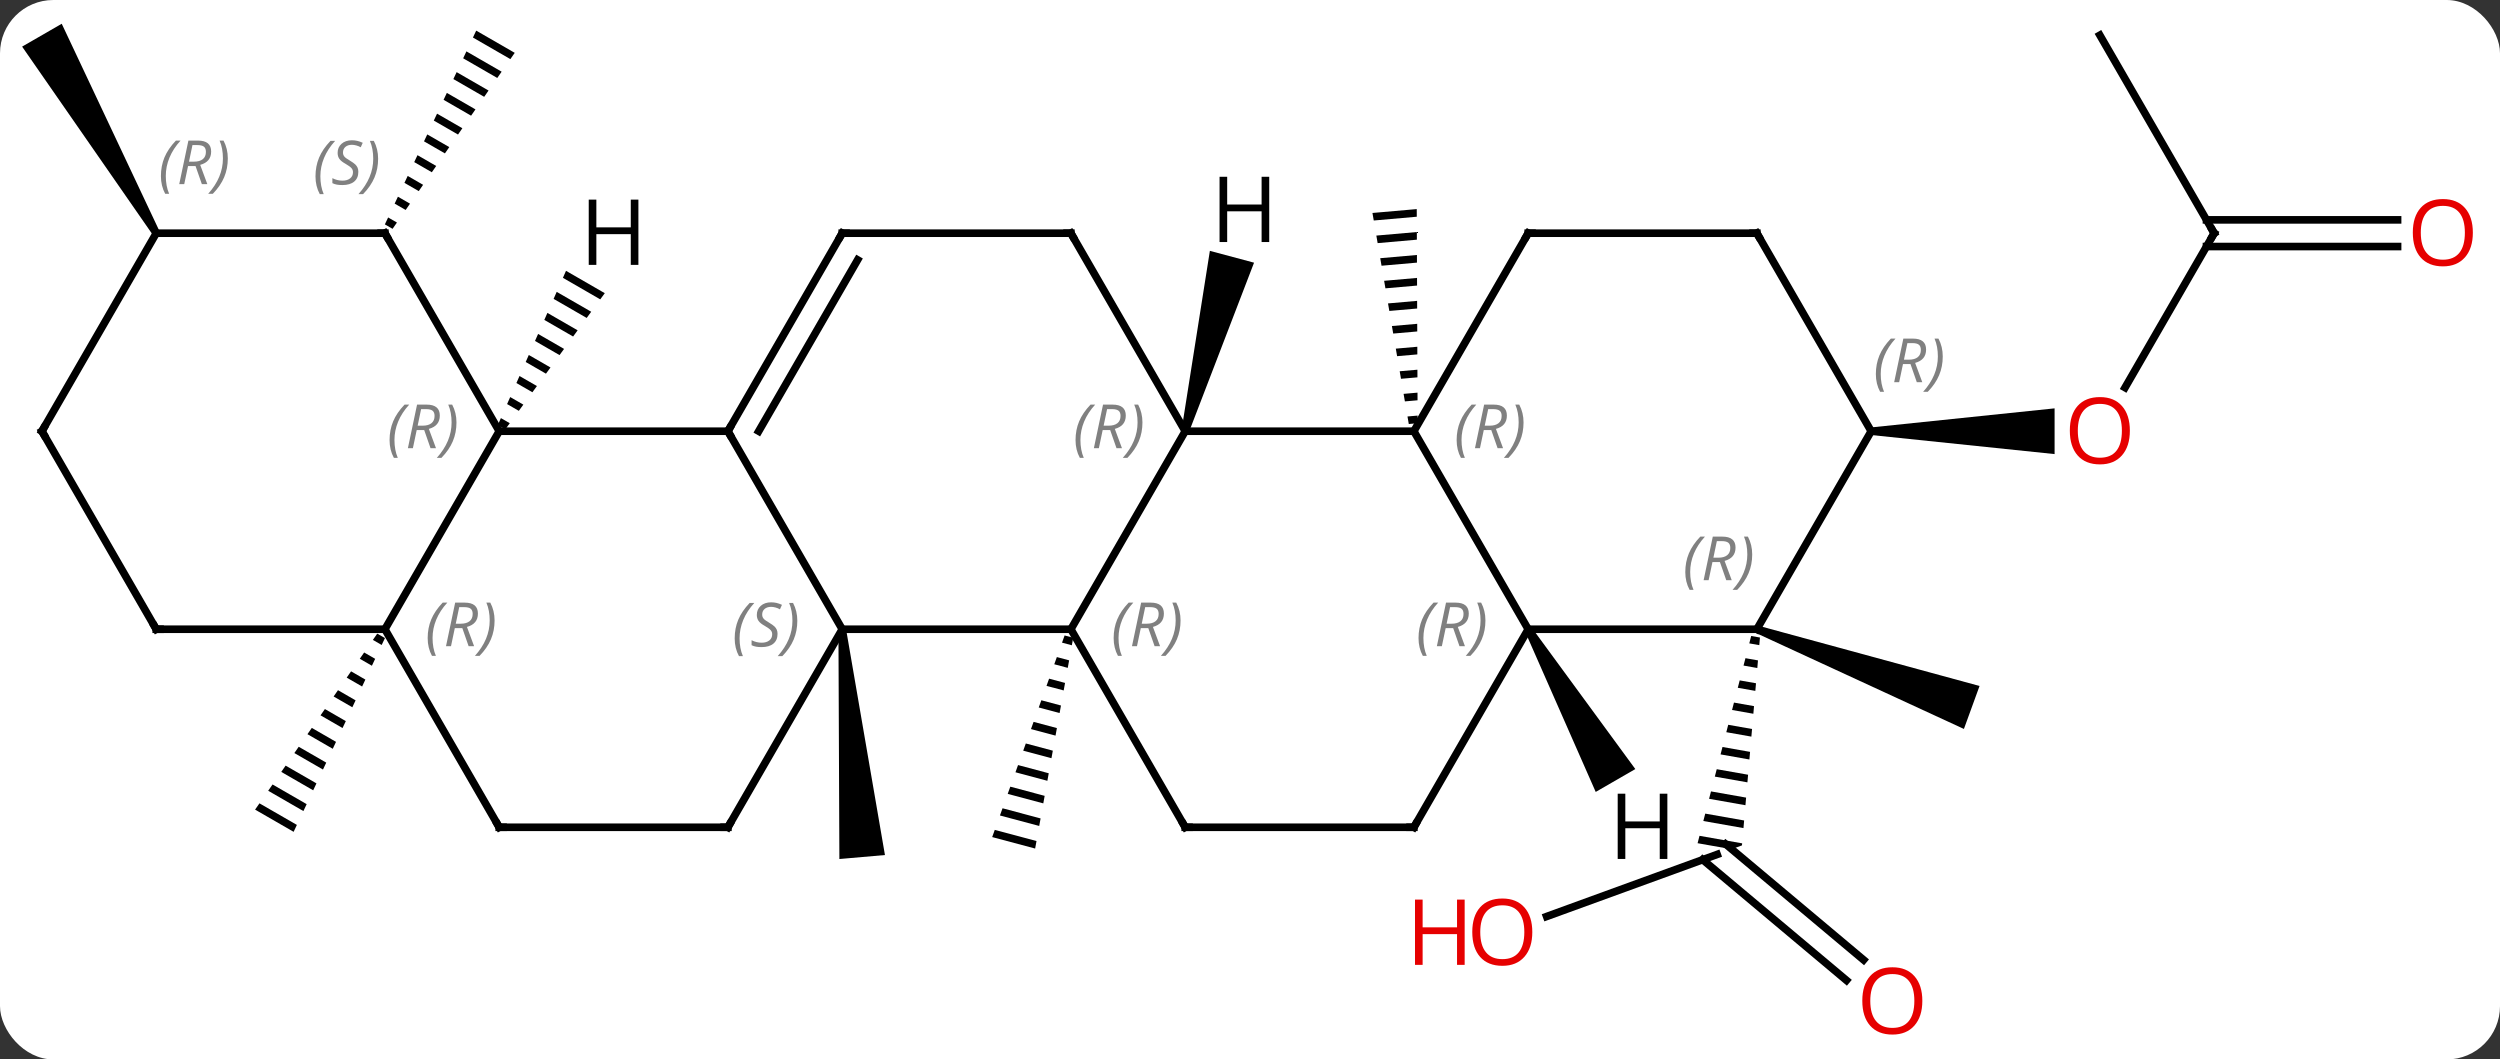 <svg width="328" viewBox="0 0 328 139" style="fill-opacity:1; color-rendering:auto; color-interpolation:auto; text-rendering:auto; stroke:black; stroke-linecap:square; stroke-miterlimit:10; shape-rendering:auto; stroke-opacity:1; fill:black; stroke-dasharray:none; font-weight:normal; stroke-width:1; font-family:'Open Sans'; font-style:normal; stroke-linejoin:miter; font-size:12; stroke-dashoffset:0; image-rendering:auto;" height="139" class="cas-substance-image" xmlns:xlink="http://www.w3.org/1999/xlink" xmlns="http://www.w3.org/2000/svg"><rect x="0" y="0" width="328" height="139" fill="#333333" stroke="none"/><svg class="cas-substance-single-component"><rect y="0" x="0" width="328" stroke="none" ry="7" rx="7" height="139" fill="white" class="cas-substance-group"/><svg y="0" x="0" width="328" viewBox="0 0 328 139" style="fill:black;" height="139" class="cas-substance-single-component-image"><svg><g><g transform="translate(163,68)" style="text-rendering:geometricPrecision; color-rendering:optimizeQuality; color-interpolation:linearRGB; stroke-linecap:butt; image-rendering:optimizeQuality;"><path style="stroke:none;" d="M-23.323 15.373 L-23.662 16.317 L-23.662 16.317 L-22.374 16.661 L-22.374 16.661 L-22.195 15.674 L-22.195 15.674 L-23.323 15.373 ZM-24.341 18.207 L-24.68 19.151 L-22.909 19.624 L-22.909 19.624 L-22.73 18.637 L-22.73 18.637 L-24.341 18.207 ZM-25.359 21.041 L-25.699 21.986 L-25.699 21.986 L-23.444 22.587 L-23.265 21.6 L-25.359 21.041 ZM-26.377 23.875 L-26.717 24.82 L-26.717 24.82 L-23.979 25.55 L-23.979 25.55 L-23.8 24.563 L-26.377 23.875 ZM-27.395 26.709 L-27.735 27.654 L-27.735 27.654 L-24.514 28.513 L-24.514 28.513 L-24.335 27.526 L-24.335 27.526 L-27.395 26.709 ZM-28.414 29.543 L-28.753 30.488 L-25.049 31.476 L-25.049 31.476 L-24.87 30.489 L-24.87 30.489 L-28.414 29.543 ZM-29.432 32.377 L-29.771 33.322 L-29.771 33.322 L-25.584 34.44 L-25.405 33.452 L-25.405 33.452 L-29.432 32.377 ZM-30.45 35.211 L-30.789 36.156 L-30.789 36.156 L-26.119 37.403 L-26.119 37.403 L-25.94 36.415 L-30.45 35.211 ZM-31.468 38.045 L-31.808 38.99 L-31.808 38.99 L-26.654 40.365 L-26.654 40.365 L-26.475 39.378 L-26.475 39.378 L-31.468 38.045 ZM-32.486 40.88 L-32.826 41.824 L-32.826 41.824 L-27.189 43.329 L-27.189 43.329 L-27.01 42.341 L-27.01 42.341 L-32.486 40.88 Z"/><path style="stroke:none;" d="M-52.998 14.6 L-52.002 14.512 L-46.895 44.18 L-52.873 44.704 Z"/><path style="stroke:none;" d="M22.877 -40.568 L17.066 -40.059 L17.066 -40.059 L17.236 -39.07 L17.236 -39.07 L22.881 -39.565 L22.881 -39.565 L22.877 -40.568 ZM22.889 -37.558 L17.576 -37.092 L17.576 -37.092 L17.747 -36.103 L17.747 -36.103 L22.893 -36.554 L22.893 -36.554 L22.889 -37.558 ZM22.902 -34.547 L18.087 -34.125 L18.087 -34.125 L18.257 -33.136 L22.906 -33.544 L22.906 -33.544 L22.902 -34.547 ZM22.914 -31.537 L18.598 -31.159 L18.598 -31.159 L18.768 -30.17 L18.768 -30.17 L22.919 -30.534 L22.919 -30.534 L22.914 -31.537 ZM22.927 -28.527 L19.108 -28.192 L19.108 -28.192 L19.279 -27.203 L19.279 -27.203 L22.931 -27.523 L22.931 -27.523 L22.927 -28.527 ZM22.939 -25.516 L19.619 -25.225 L19.619 -25.225 L19.789 -24.236 L19.789 -24.236 L22.944 -24.513 L22.944 -24.513 L22.939 -25.516 ZM22.952 -22.506 L20.13 -22.258 L20.13 -22.258 L20.3 -21.27 L20.3 -21.27 L22.956 -21.502 L22.956 -21.502 L22.952 -22.506 ZM22.965 -19.495 L20.64 -19.292 L20.64 -19.292 L20.81 -18.303 L20.81 -18.303 L22.969 -18.492 L22.969 -18.492 L22.965 -19.495 ZM22.977 -16.485 L21.151 -16.325 L21.151 -16.325 L21.321 -15.336 L21.321 -15.336 L22.981 -15.482 L22.981 -15.482 L22.977 -16.485 ZM22.99 -13.475 L21.662 -13.358 L21.662 -13.358 L21.832 -12.369 L21.832 -12.369 L22.994 -12.471 L22.994 -12.471 L22.99 -13.475 Z"/><line y2="52.245" y1="44.1" x2="39.918" x1="62.292" style="fill:none;"/><line y2="60.618" y1="44.791" x2="79.253" x1="60.393" style="fill:none;"/><line y2="57.937" y1="42.76" x2="81.503" x1="63.417" style="fill:none;"/><path style="stroke:none;" d="M66.757 15.44 L66.505 16.411 L66.505 16.411 L67.819 16.643 L67.819 16.643 L67.906 15.643 L66.757 15.44 ZM66.003 18.353 L65.752 19.324 L65.752 19.324 L67.56 19.643 L67.56 19.643 L67.646 18.643 L66.003 18.353 ZM65.249 21.266 L64.998 22.237 L64.998 22.237 L67.3 22.644 L67.387 21.644 L65.249 21.266 ZM64.496 24.179 L64.245 25.15 L64.245 25.15 L67.041 25.644 L67.041 25.644 L67.127 24.644 L67.127 24.644 L64.496 24.179 ZM63.742 27.092 L63.491 28.063 L66.781 28.645 L66.781 28.645 L66.868 27.645 L63.742 27.092 ZM62.989 30.006 L62.738 30.977 L66.522 31.645 L66.522 31.645 L66.608 30.645 L62.989 30.006 ZM62.236 32.919 L61.984 33.89 L61.984 33.89 L66.262 34.645 L66.262 34.645 L66.349 33.645 L66.349 33.645 L62.236 32.919 ZM61.482 35.832 L61.231 36.803 L66.003 37.646 L66.003 37.646 L66.089 36.646 L66.089 36.646 L61.482 35.832 ZM60.728 38.745 L60.477 39.716 L60.477 39.716 L65.743 40.646 L65.83 39.646 L65.83 39.646 L60.728 38.745 ZM59.975 41.658 L59.724 42.629 L59.724 42.629 L64.173 43.415 L65.547 42.915 L65.57 42.647 L65.57 42.647 L59.975 41.658 Z"/><path style="stroke:none;" d="M67.329 15.026 L67.671 14.086 L96.717 22 L94.665 27.638 Z"/><path style="stroke:none;" d="M-113.506 15.132 L-114.078 15.956 L-112.923 16.622 L-112.495 15.715 L-113.506 15.132 ZM-115.223 17.606 L-115.795 18.43 L-114.207 19.346 L-113.779 18.438 L-113.779 18.438 L-115.223 17.606 ZM-116.94 20.079 L-117.512 20.904 L-115.49 22.07 L-115.063 21.162 L-116.94 20.079 ZM-118.657 22.553 L-119.229 23.378 L-116.774 24.794 L-116.774 24.794 L-116.346 23.886 L-116.346 23.886 L-118.657 22.553 ZM-120.374 25.027 L-120.946 25.852 L-118.058 27.517 L-117.63 26.61 L-120.374 25.027 ZM-122.091 27.501 L-122.663 28.326 L-122.663 28.326 L-119.342 30.241 L-118.914 29.333 L-122.091 27.501 ZM-123.808 29.975 L-124.38 30.8 L-120.625 32.965 L-120.625 32.965 L-120.197 32.057 L-123.808 29.975 ZM-125.525 32.449 L-126.097 33.274 L-121.909 35.689 L-121.481 34.781 L-121.481 34.781 L-125.525 32.449 ZM-127.242 34.923 L-127.814 35.748 L-123.193 38.413 L-122.765 37.505 L-122.765 37.505 L-127.242 34.923 ZM-128.958 37.397 L-129.531 38.222 L-129.531 38.222 L-124.477 41.136 L-124.049 40.228 L-128.958 37.397 Z"/><path style="stroke:none;" d="M-100.523 -63.983 L-100.951 -63.075 L-96.04 -60.244 L-96.04 -60.244 L-95.468 -61.068 L-95.468 -61.068 L-100.523 -63.983 ZM-101.806 -61.259 L-102.234 -60.352 L-102.234 -60.352 L-97.758 -57.77 L-97.758 -57.77 L-97.185 -58.594 L-97.185 -58.594 L-101.806 -61.259 ZM-103.09 -58.536 L-103.518 -57.628 L-103.518 -57.628 L-99.475 -55.296 L-99.475 -55.296 L-98.902 -56.121 L-98.902 -56.121 L-103.09 -58.536 ZM-104.374 -55.812 L-104.802 -54.904 L-101.192 -52.822 L-100.619 -53.647 L-100.619 -53.647 L-104.374 -55.812 ZM-105.658 -53.088 L-106.086 -52.18 L-106.086 -52.18 L-102.909 -50.348 L-102.909 -50.348 L-102.337 -51.173 L-105.658 -53.088 ZM-106.942 -50.364 L-107.37 -49.456 L-107.37 -49.456 L-104.626 -47.874 L-104.626 -47.874 L-104.054 -48.699 L-106.942 -50.364 ZM-108.226 -47.641 L-108.654 -46.733 L-106.343 -45.4 L-106.343 -45.4 L-105.771 -46.225 L-108.226 -47.641 ZM-109.51 -44.917 L-109.938 -44.009 L-109.938 -44.009 L-108.06 -42.926 L-108.06 -42.926 L-107.488 -43.751 L-107.488 -43.751 L-109.51 -44.917 ZM-110.793 -42.193 L-111.222 -41.285 L-109.778 -40.453 L-109.778 -40.453 L-109.205 -41.277 L-110.793 -42.193 ZM-112.077 -39.469 L-112.505 -38.561 L-111.495 -37.979 L-111.495 -37.979 L-110.922 -38.803 L-110.922 -38.803 L-112.077 -39.469 Z"/><line y2="-37.404" y1="-17.146" x2="127.5" x1="115.803" style="fill:none;"/><path style="stroke:none;" d="M82.5 -10.924 L82.5 -11.924 L106.562 -14.424 L106.562 -8.424 Z"/><line y2="-63.384" y1="-37.404" x2="112.5" x1="127.5" style="fill:none;"/><line y2="-35.654" y1="-35.654" x2="151.562" x1="126.49" style="fill:none;"/><line y2="-39.154" y1="-39.154" x2="151.562" x1="126.49" style="fill:none;"/><path style="stroke:none;" d="M-142.067 -37.654 L-142.933 -37.154 L-160.098 -61.884 L-154.902 -64.884 Z"/><line y2="-11.424" y1="14.556" x2="-7.5" x1="-22.5" style="fill:none;"/><line y2="14.556" y1="14.556" x2="-52.5" x1="-22.5" style="fill:none;"/><line y2="40.539" y1="14.556" x2="-7.5" x1="-22.5" style="fill:none;"/><line y2="-11.424" y1="-11.424" x2="22.5" x1="-7.5" style="fill:none;"/><line y2="-37.404" y1="-11.424" x2="-22.5" x1="-7.5" style="fill:none;"/><line y2="-11.424" y1="14.556" x2="-67.5" x1="-52.5" style="fill:none;"/><line y2="40.539" y1="14.556" x2="-67.5" x1="-52.5" style="fill:none;"/><line y2="40.539" y1="40.539" x2="22.5" x1="-7.5" style="fill:none;"/><line y2="14.556" y1="-11.424" x2="37.5" x1="22.5" style="fill:none;"/><line y2="-37.404" y1="-11.424" x2="37.5" x1="22.5" style="fill:none;"/><line y2="-37.404" y1="-37.404" x2="-52.5" x1="-22.5" style="fill:none;"/><line y2="-37.404" y1="-11.424" x2="-52.5" x1="-67.5" style="fill:none;"/><line y2="-33.904" y1="-11.424" x2="-50.479" x1="-63.459" style="fill:none;"/><line y2="-11.424" y1="-11.424" x2="-97.5" x1="-67.5" style="fill:none;"/><line y2="40.539" y1="40.539" x2="-97.5" x1="-67.5" style="fill:none;"/><line y2="14.556" y1="40.539" x2="37.5" x1="22.5" style="fill:none;"/><line y2="14.556" y1="14.556" x2="67.5" x1="37.5" style="fill:none;"/><line y2="-37.404" y1="-37.404" x2="67.5" x1="37.5" style="fill:none;"/><line y2="14.556" y1="-11.424" x2="-112.5" x1="-97.5" style="fill:none;"/><line y2="-37.404" y1="-11.424" x2="-112.5" x1="-97.5" style="fill:none;"/><line y2="14.556" y1="40.539" x2="-112.5" x1="-97.5" style="fill:none;"/><line y2="-11.424" y1="14.556" x2="82.5" x1="67.5" style="fill:none;"/><line y2="-11.424" y1="-37.404" x2="82.5" x1="67.5" style="fill:none;"/><line y2="14.556" y1="14.556" x2="-142.5" x1="-112.5" style="fill:none;"/><line y2="-37.404" y1="-37.404" x2="-142.5" x1="-112.5" style="fill:none;"/><line y2="-11.424" y1="14.556" x2="-157.5" x1="-142.5" style="fill:none;"/><line y2="-11.424" y1="-37.404" x2="-157.5" x1="-142.5" style="fill:none;"/><path style="stroke:none;" d="M-7.017 -11.295 L-7.983 -11.553 L-4.265 -35.089 L1.531 -33.536 Z"/><path style="stroke:none;" d="M37.067 14.806 L37.933 14.306 L51.554 32.901 L46.358 35.901 Z"/><path style="stroke:none;" d="M-88.74 -32.469 L-89.146 -31.549 L-84.246 -28.723 L-83.653 -29.535 L-88.74 -32.469 ZM-89.96 -29.708 L-90.367 -28.788 L-86.027 -26.285 L-85.433 -27.098 L-85.433 -27.098 L-89.96 -29.708 ZM-91.18 -26.948 L-91.587 -26.028 L-91.587 -26.028 L-87.808 -23.848 L-87.214 -24.661 L-91.18 -26.948 ZM-92.401 -24.188 L-92.808 -23.267 L-89.588 -21.411 L-89.588 -21.411 L-88.995 -22.223 L-92.401 -24.188 ZM-93.621 -21.427 L-94.028 -20.507 L-91.369 -18.974 L-90.775 -19.786 L-90.775 -19.786 L-93.621 -21.427 ZM-94.841 -18.667 L-95.248 -17.747 L-95.248 -17.747 L-93.149 -16.536 L-93.149 -16.536 L-92.556 -17.349 L-94.841 -18.667 ZM-96.062 -15.906 L-96.469 -14.986 L-94.93 -14.099 L-94.93 -14.099 L-94.337 -14.911 L-96.062 -15.906 ZM-97.282 -13.146 L-97.689 -12.226 L-96.711 -11.662 L-96.117 -12.474 L-97.282 -13.146 Z"/></g><g transform="translate(163,68)" style="fill:rgb(230,0,0); text-rendering:geometricPrecision; color-rendering:optimizeQuality; image-rendering:optimizeQuality; font-family:'Open Sans'; stroke:rgb(230,0,0); color-interpolation:linearRGB;"><path style="stroke:none;" d="M38.038 54.293 Q38.038 56.355 36.999 57.535 Q35.96 58.715 34.117 58.715 Q32.226 58.715 31.195 57.55 Q30.163 56.386 30.163 54.277 Q30.163 52.183 31.195 51.035 Q32.226 49.886 34.117 49.886 Q35.976 49.886 37.007 51.058 Q38.038 52.23 38.038 54.293 ZM31.21 54.293 Q31.21 56.027 31.953 56.933 Q32.695 57.84 34.117 57.84 Q35.538 57.84 36.265 56.941 Q36.992 56.043 36.992 54.293 Q36.992 52.558 36.265 51.668 Q35.538 50.777 34.117 50.777 Q32.695 50.777 31.953 51.675 Q31.21 52.574 31.21 54.293 Z"/><path style="stroke:none;" d="M29.163 58.59 L28.163 58.59 L28.163 54.558 L23.648 54.558 L23.648 58.59 L22.648 58.59 L22.648 50.027 L23.648 50.027 L23.648 53.668 L28.163 53.668 L28.163 50.027 L29.163 50.027 L29.163 58.59 Z"/><path style="stroke:none;" d="M89.21 63.314 Q89.21 65.376 88.17 66.556 Q87.131 67.736 85.288 67.736 Q83.397 67.736 82.366 66.572 Q81.335 65.407 81.335 63.298 Q81.335 61.204 82.366 60.056 Q83.397 58.907 85.288 58.907 Q87.147 58.907 88.178 60.079 Q89.21 61.251 89.21 63.314 ZM82.381 63.314 Q82.381 65.048 83.124 65.954 Q83.866 66.861 85.288 66.861 Q86.71 66.861 87.436 65.962 Q88.163 65.064 88.163 63.314 Q88.163 61.579 87.436 60.689 Q86.71 59.798 85.288 59.798 Q83.866 59.798 83.124 60.697 Q82.381 61.595 82.381 63.314 Z"/><path style="stroke:none;" d="M116.438 -11.494 Q116.438 -9.432 115.398 -8.252 Q114.359 -7.072 112.516 -7.072 Q110.625 -7.072 109.594 -8.236 Q108.562 -9.401 108.562 -11.51 Q108.562 -13.604 109.594 -14.752 Q110.625 -15.901 112.516 -15.901 Q114.375 -15.901 115.406 -14.729 Q116.438 -13.557 116.438 -11.494 ZM109.609 -11.494 Q109.609 -9.76 110.352 -8.854 Q111.094 -7.947 112.516 -7.947 Q113.938 -7.947 114.664 -8.846 Q115.391 -9.744 115.391 -11.494 Q115.391 -13.229 114.664 -14.119 Q113.938 -15.01 112.516 -15.01 Q111.094 -15.01 110.352 -14.111 Q109.609 -13.213 109.609 -11.494 Z"/></g><g transform="translate(163,68)" style="stroke-linecap:butt; text-rendering:geometricPrecision; color-rendering:optimizeQuality; image-rendering:optimizeQuality; font-family:'Open Sans'; color-interpolation:linearRGB; stroke-miterlimit:5;"><path style="fill:none;" d="M127.25 -36.971 L127.5 -37.404 L127.25 -37.837"/><path style="fill:rgb(230,0,0); stroke:none;" d="M161.438 -37.474 Q161.438 -35.412 160.398 -34.232 Q159.359 -33.052 157.516 -33.052 Q155.625 -33.052 154.594 -34.217 Q153.562 -35.381 153.562 -37.49 Q153.562 -39.584 154.594 -40.732 Q155.625 -41.881 157.516 -41.881 Q159.375 -41.881 160.406 -40.709 Q161.438 -39.537 161.438 -37.474 ZM154.609 -37.474 Q154.609 -35.74 155.352 -34.834 Q156.094 -33.927 157.516 -33.927 Q158.938 -33.927 159.664 -34.826 Q160.391 -35.724 160.391 -37.474 Q160.391 -39.209 159.664 -40.099 Q158.938 -40.99 157.516 -40.99 Q156.094 -40.99 155.352 -40.092 Q154.609 -39.193 154.609 -37.474 Z"/></g><g transform="translate(163,68)" style="stroke-linecap:butt; font-size:8.4px; fill:gray; text-rendering:geometricPrecision; image-rendering:optimizeQuality; color-rendering:optimizeQuality; font-family:'Open Sans'; font-style:italic; stroke:gray; color-interpolation:linearRGB; stroke-miterlimit:5;"><path style="stroke:none;" d="M-16.889 15.72 Q-16.889 14.392 -16.42 13.267 Q-15.951 12.142 -14.92 11.064 L-14.31 11.064 Q-15.279 12.127 -15.764 13.298 Q-16.248 14.47 -16.248 15.705 Q-16.248 17.033 -15.81 18.048 L-16.326 18.048 Q-16.889 17.017 -16.889 15.72 ZM-13.329 14.408 L-13.829 16.783 L-14.485 16.783 L-13.282 11.064 L-12.032 11.064 Q-10.297 11.064 -10.297 12.502 Q-10.297 13.861 -11.735 14.252 L-10.797 16.783 L-11.516 16.783 L-12.344 14.408 L-13.329 14.408 ZM-12.751 11.658 Q-13.141 13.58 -13.204 13.83 L-12.547 13.83 Q-11.797 13.83 -11.391 13.502 Q-10.985 13.173 -10.985 12.548 Q-10.985 12.08 -11.243 11.869 Q-11.501 11.658 -12.094 11.658 L-12.751 11.658 ZM-8.111 13.408 Q-8.111 14.736 -8.588 15.869 Q-9.065 17.002 -10.08 18.048 L-10.69 18.048 Q-8.752 15.892 -8.752 13.408 Q-8.752 12.08 -9.19 11.064 L-8.674 11.064 Q-8.111 12.127 -8.111 13.408 Z"/><path style="stroke:none;" d="M-21.889 -10.26 Q-21.889 -11.588 -21.42 -12.713 Q-20.951 -13.838 -19.92 -14.916 L-19.311 -14.916 Q-20.279 -13.854 -20.764 -12.682 Q-21.248 -11.51 -21.248 -10.276 Q-21.248 -8.947 -20.811 -7.932 L-21.326 -7.932 Q-21.889 -8.963 -21.889 -10.26 ZM-18.329 -11.572 L-18.829 -9.197 L-19.485 -9.197 L-18.282 -14.916 L-17.032 -14.916 Q-15.297 -14.916 -15.297 -13.479 Q-15.297 -12.119 -16.735 -11.729 L-15.797 -9.197 L-16.516 -9.197 L-17.344 -11.572 L-18.329 -11.572 ZM-17.75 -14.322 Q-18.141 -12.401 -18.204 -12.151 L-17.547 -12.151 Q-16.797 -12.151 -16.391 -12.479 Q-15.985 -12.807 -15.985 -13.432 Q-15.985 -13.901 -16.243 -14.111 Q-16.5 -14.322 -17.094 -14.322 L-17.75 -14.322 ZM-13.111 -12.572 Q-13.111 -11.244 -13.588 -10.111 Q-14.065 -8.979 -15.08 -7.932 L-15.69 -7.932 Q-13.752 -10.088 -13.752 -12.572 Q-13.752 -13.901 -14.19 -14.916 L-13.674 -14.916 Q-13.111 -13.854 -13.111 -12.572 Z"/><path style="stroke:none;" d="M-66.609 15.759 Q-66.609 14.431 -66.14 13.306 Q-65.671 12.181 -64.64 11.103 L-64.03 11.103 Q-64.999 12.166 -65.484 13.338 Q-65.968 14.509 -65.968 15.744 Q-65.968 17.072 -65.53 18.087 L-66.046 18.087 Q-66.609 17.056 -66.609 15.759 ZM-60.986 15.166 Q-60.986 15.994 -61.533 16.447 Q-62.08 16.9 -63.08 16.9 Q-63.486 16.9 -63.798 16.845 Q-64.111 16.791 -64.392 16.65 L-64.392 15.994 Q-63.767 16.322 -63.064 16.322 Q-62.439 16.322 -62.064 16.025 Q-61.689 15.728 -61.689 15.213 Q-61.689 14.9 -61.892 14.673 Q-62.095 14.447 -62.658 14.119 Q-63.252 13.791 -63.478 13.463 Q-63.705 13.134 -63.705 12.681 Q-63.705 11.947 -63.189 11.486 Q-62.673 11.025 -61.83 11.025 Q-61.455 11.025 -61.119 11.103 Q-60.783 11.181 -60.408 11.353 L-60.673 11.947 Q-60.923 11.791 -61.244 11.705 Q-61.564 11.619 -61.83 11.619 Q-62.361 11.619 -62.681 11.892 Q-63.002 12.166 -63.002 12.634 Q-63.002 12.838 -62.931 12.986 Q-62.861 13.134 -62.72 13.267 Q-62.58 13.4 -62.158 13.65 Q-61.595 13.994 -61.392 14.189 Q-61.189 14.384 -61.087 14.619 Q-60.986 14.853 -60.986 15.166 ZM-58.392 13.447 Q-58.392 14.775 -58.868 15.908 Q-59.345 17.041 -60.36 18.087 L-60.97 18.087 Q-59.032 15.931 -59.032 13.447 Q-59.032 12.119 -59.47 11.103 L-58.954 11.103 Q-58.392 12.166 -58.392 13.447 Z"/><path style="fill:none; stroke:black;" d="M-7.75 40.106 L-7.5 40.539 L-7 40.539"/><path style="stroke:none;" d="M28.111 -10.26 Q28.111 -11.588 28.58 -12.713 Q29.049 -13.838 30.08 -14.916 L30.689 -14.916 Q29.721 -13.854 29.236 -12.682 Q28.752 -11.51 28.752 -10.276 Q28.752 -8.947 29.189 -7.932 L28.674 -7.932 Q28.111 -8.963 28.111 -10.26 ZM31.671 -11.572 L31.171 -9.197 L30.515 -9.197 L31.718 -14.916 L32.968 -14.916 Q34.703 -14.916 34.703 -13.479 Q34.703 -12.119 33.265 -11.729 L34.203 -9.197 L33.484 -9.197 L32.656 -11.572 L31.671 -11.572 ZM32.249 -14.322 Q31.859 -12.401 31.796 -12.151 L32.453 -12.151 Q33.203 -12.151 33.609 -12.479 Q34.015 -12.807 34.015 -13.432 Q34.015 -13.901 33.757 -14.111 Q33.499 -14.322 32.906 -14.322 L32.249 -14.322 ZM36.889 -12.572 Q36.889 -11.244 36.412 -10.111 Q35.935 -8.979 34.92 -7.932 L34.31 -7.932 Q36.248 -10.088 36.248 -12.572 Q36.248 -13.901 35.81 -14.916 L36.326 -14.916 Q36.889 -13.854 36.889 -12.572 Z"/><path style="fill:none; stroke:black;" d="M-22.25 -36.971 L-22.5 -37.404 L-23 -37.404"/><path style="fill:none; stroke:black;" d="M-67.25 -11.857 L-67.5 -11.424 L-67.25 -10.991"/><path style="fill:none; stroke:black;" d="M-67.25 40.106 L-67.5 40.539 L-68 40.539"/><path style="fill:none; stroke:black;" d="M22 40.539 L22.5 40.539 L22.75 40.106"/><path style="stroke:none;" d="M23.111 15.72 Q23.111 14.392 23.58 13.267 Q24.049 12.142 25.08 11.064 L25.689 11.064 Q24.721 12.127 24.236 13.298 Q23.752 14.47 23.752 15.705 Q23.752 17.033 24.189 18.048 L23.674 18.048 Q23.111 17.017 23.111 15.72 ZM26.671 14.408 L26.171 16.783 L25.515 16.783 L26.718 11.064 L27.968 11.064 Q29.703 11.064 29.703 12.502 Q29.703 13.861 28.265 14.252 L29.203 16.783 L28.484 16.783 L27.656 14.408 L26.671 14.408 ZM27.25 11.658 Q26.859 13.58 26.796 13.83 L27.453 13.83 Q28.203 13.83 28.609 13.502 Q29.015 13.173 29.015 12.548 Q29.015 12.08 28.757 11.869 Q28.5 11.658 27.906 11.658 L27.25 11.658 ZM31.889 13.408 Q31.889 14.736 31.412 15.869 Q30.936 17.002 29.92 18.048 L29.311 18.048 Q31.248 15.892 31.248 13.408 Q31.248 12.08 30.811 11.064 L31.326 11.064 Q31.889 12.127 31.889 13.408 Z"/><path style="fill:none; stroke:black;" d="M37.25 -36.971 L37.5 -37.404 L38 -37.404"/><path style="fill:none; stroke:black;" d="M-52 -37.404 L-52.5 -37.404 L-52.75 -36.971"/><path style="stroke:none;" d="M-111.889 -10.26 Q-111.889 -11.588 -111.42 -12.713 Q-110.951 -13.838 -109.92 -14.916 L-109.311 -14.916 Q-110.279 -13.854 -110.764 -12.682 Q-111.248 -11.51 -111.248 -10.276 Q-111.248 -8.947 -110.811 -7.932 L-111.326 -7.932 Q-111.889 -8.963 -111.889 -10.26 ZM-108.329 -11.572 L-108.829 -9.197 L-109.485 -9.197 L-108.282 -14.916 L-107.032 -14.916 Q-105.297 -14.916 -105.297 -13.479 Q-105.297 -12.119 -106.735 -11.729 L-105.797 -9.197 L-106.516 -9.197 L-107.344 -11.572 L-108.329 -11.572 ZM-107.751 -14.322 Q-108.141 -12.401 -108.204 -12.151 L-107.547 -12.151 Q-106.797 -12.151 -106.391 -12.479 Q-105.985 -12.807 -105.985 -13.432 Q-105.985 -13.901 -106.243 -14.111 Q-106.501 -14.322 -107.094 -14.322 L-107.751 -14.322 ZM-103.111 -12.572 Q-103.111 -11.244 -103.588 -10.111 Q-104.064 -8.979 -105.08 -7.932 L-105.689 -7.932 Q-103.752 -10.088 -103.752 -12.572 Q-103.752 -13.901 -104.189 -14.916 L-103.674 -14.916 Q-103.111 -13.854 -103.111 -12.572 Z"/><path style="fill:none; stroke:black;" d="M-97 40.539 L-97.5 40.539 L-97.75 40.106"/><path style="stroke:none;" d="M58.111 7.06 Q58.111 5.732 58.58 4.607 Q59.049 3.482 60.08 2.404 L60.69 2.404 Q59.721 3.466 59.236 4.638 Q58.752 5.81 58.752 7.044 Q58.752 8.372 59.19 9.388 L58.674 9.388 Q58.111 8.357 58.111 7.06 ZM61.672 5.747 L61.172 8.122 L60.515 8.122 L61.718 2.404 L62.968 2.404 Q64.703 2.404 64.703 3.841 Q64.703 5.2 63.265 5.591 L64.203 8.122 L63.484 8.122 L62.656 5.747 L61.672 5.747 ZM62.25 2.997 Q61.859 4.919 61.797 5.169 L62.453 5.169 Q63.203 5.169 63.609 4.841 Q64.015 4.513 64.015 3.888 Q64.015 3.419 63.757 3.208 Q63.5 2.997 62.906 2.997 L62.25 2.997 ZM66.889 4.747 Q66.889 6.075 66.412 7.208 Q65.936 8.341 64.92 9.388 L64.311 9.388 Q66.248 7.232 66.248 4.747 Q66.248 3.419 65.811 2.404 L66.326 2.404 Q66.889 3.466 66.889 4.747 Z"/><path style="fill:none; stroke:black;" d="M67 -37.404 L67.5 -37.404 L67.75 -36.971"/><path style="stroke:none;" d="M-106.889 15.72 Q-106.889 14.392 -106.42 13.267 Q-105.951 12.142 -104.92 11.064 L-104.311 11.064 Q-105.279 12.127 -105.764 13.298 Q-106.248 14.47 -106.248 15.705 Q-106.248 17.033 -105.811 18.048 L-106.326 18.048 Q-106.889 17.017 -106.889 15.72 ZM-103.329 14.408 L-103.829 16.783 L-104.485 16.783 L-103.282 11.064 L-102.032 11.064 Q-100.297 11.064 -100.297 12.502 Q-100.297 13.861 -101.735 14.252 L-100.797 16.783 L-101.516 16.783 L-102.344 14.408 L-103.329 14.408 ZM-102.751 11.658 Q-103.141 13.58 -103.204 13.83 L-102.547 13.83 Q-101.797 13.83 -101.391 13.502 Q-100.985 13.173 -100.985 12.548 Q-100.985 12.08 -101.243 11.869 Q-101.501 11.658 -102.094 11.658 L-102.751 11.658 ZM-98.111 13.408 Q-98.111 14.736 -98.588 15.869 Q-99.064 17.002 -100.08 18.048 L-100.689 18.048 Q-98.752 15.892 -98.752 13.408 Q-98.752 12.08 -99.189 11.064 L-98.674 11.064 Q-98.111 12.127 -98.111 13.408 Z"/><path style="fill:none; stroke:black;" d="M-112.25 -36.971 L-112.5 -37.404 L-113 -37.404"/><path style="stroke:none;" d="M-121.608 -44.861 Q-121.608 -46.189 -121.139 -47.314 Q-120.671 -48.439 -119.639 -49.517 L-119.03 -49.517 Q-119.999 -48.455 -120.483 -47.283 Q-120.968 -46.111 -120.968 -44.877 Q-120.968 -43.549 -120.53 -42.533 L-121.046 -42.533 Q-121.608 -43.564 -121.608 -44.861 ZM-115.986 -45.455 Q-115.986 -44.627 -116.533 -44.174 Q-117.079 -43.721 -118.079 -43.721 Q-118.486 -43.721 -118.798 -43.775 Q-119.111 -43.83 -119.392 -43.971 L-119.392 -44.627 Q-118.767 -44.299 -118.064 -44.299 Q-117.439 -44.299 -117.064 -44.596 Q-116.689 -44.892 -116.689 -45.408 Q-116.689 -45.721 -116.892 -45.947 Q-117.095 -46.174 -117.658 -46.502 Q-118.251 -46.83 -118.478 -47.158 Q-118.704 -47.486 -118.704 -47.939 Q-118.704 -48.674 -118.189 -49.135 Q-117.673 -49.596 -116.829 -49.596 Q-116.454 -49.596 -116.119 -49.517 Q-115.783 -49.439 -115.408 -49.267 L-115.673 -48.674 Q-115.923 -48.83 -116.244 -48.916 Q-116.564 -49.002 -116.829 -49.002 Q-117.361 -49.002 -117.681 -48.728 Q-118.001 -48.455 -118.001 -47.986 Q-118.001 -47.783 -117.931 -47.635 Q-117.861 -47.486 -117.72 -47.353 Q-117.579 -47.221 -117.158 -46.971 Q-116.595 -46.627 -116.392 -46.432 Q-116.189 -46.236 -116.087 -46.002 Q-115.986 -45.767 -115.986 -45.455 ZM-113.391 -47.174 Q-113.391 -45.846 -113.868 -44.713 Q-114.344 -43.58 -115.36 -42.533 L-115.969 -42.533 Q-114.032 -44.689 -114.032 -47.174 Q-114.032 -48.502 -114.469 -49.517 L-113.954 -49.517 Q-113.391 -48.455 -113.391 -47.174 Z"/><path style="stroke:none;" d="M83.112 -18.92 Q83.112 -20.248 83.58 -21.373 Q84.049 -22.498 85.08 -23.576 L85.69 -23.576 Q84.721 -22.514 84.237 -21.342 Q83.752 -20.17 83.752 -18.936 Q83.752 -17.608 84.19 -16.592 L83.674 -16.592 Q83.112 -17.623 83.112 -18.92 ZM86.671 -20.233 L86.171 -17.858 L85.515 -17.858 L86.718 -23.576 L87.968 -23.576 Q89.703 -23.576 89.703 -22.139 Q89.703 -20.779 88.265 -20.389 L89.203 -17.858 L88.484 -17.858 L87.656 -20.233 L86.671 -20.233 ZM87.25 -22.983 Q86.859 -21.061 86.796 -20.811 L87.453 -20.811 Q88.203 -20.811 88.609 -21.139 Q89.015 -21.467 89.015 -22.092 Q89.015 -22.561 88.757 -22.772 Q88.5 -22.983 87.906 -22.983 L87.25 -22.983 ZM91.889 -21.233 Q91.889 -19.904 91.412 -18.772 Q90.936 -17.639 89.92 -16.592 L89.311 -16.592 Q91.248 -18.748 91.248 -21.233 Q91.248 -22.561 90.811 -23.576 L91.326 -23.576 Q91.889 -22.514 91.889 -21.233 Z"/><path style="fill:none; stroke:black;" d="M-142 14.556 L-142.5 14.556 L-142.75 14.123"/><path style="stroke:none;" d="M-141.888 -44.9 Q-141.888 -46.228 -141.42 -47.353 Q-140.951 -48.478 -139.92 -49.556 L-139.31 -49.556 Q-140.279 -48.494 -140.763 -47.322 Q-141.248 -46.15 -141.248 -44.916 Q-141.248 -43.588 -140.81 -42.572 L-141.326 -42.572 Q-141.888 -43.603 -141.888 -44.9 ZM-138.328 -46.213 L-138.828 -43.838 L-139.485 -43.838 L-138.282 -49.556 L-137.032 -49.556 Q-135.297 -49.556 -135.297 -48.119 Q-135.297 -46.76 -136.735 -46.369 L-135.797 -43.838 L-136.516 -43.838 L-137.344 -46.213 L-138.328 -46.213 ZM-137.75 -48.963 Q-138.141 -47.041 -138.203 -46.791 L-137.547 -46.791 Q-136.797 -46.791 -136.391 -47.119 Q-135.985 -47.447 -135.985 -48.072 Q-135.985 -48.541 -136.243 -48.752 Q-136.5 -48.963 -137.094 -48.963 L-137.75 -48.963 ZM-133.111 -47.213 Q-133.111 -45.885 -133.588 -44.752 Q-134.064 -43.619 -135.08 -42.572 L-135.689 -42.572 Q-133.752 -44.728 -133.752 -47.213 Q-133.752 -48.541 -134.189 -49.556 L-133.674 -49.556 Q-133.111 -48.494 -133.111 -47.213 Z"/><path style="fill:none; stroke:black;" d="M-157.25 -10.991 L-157.5 -11.424 L-157.25 -11.857"/></g><g transform="translate(163,68)" style="stroke-linecap:butt; text-rendering:geometricPrecision; color-rendering:optimizeQuality; image-rendering:optimizeQuality; font-family:'Open Sans'; color-interpolation:linearRGB; stroke-miterlimit:5;"><path style="stroke:none;" d="M3.522 -36.245 L2.522 -36.245 L2.522 -40.276 L-1.994 -40.276 L-1.994 -36.245 L-2.994 -36.245 L-2.994 -44.807 L-1.994 -44.807 L-1.994 -41.167 L2.522 -41.167 L2.522 -44.807 L3.522 -44.807 L3.522 -36.245 Z"/><path style="stroke:none;" d="M55.758 44.695 L54.758 44.695 L54.758 40.664 L50.242 40.664 L50.242 44.695 L49.242 44.695 L49.242 36.133 L50.242 36.133 L50.242 39.773 L54.758 39.773 L54.758 36.133 L55.758 36.133 L55.758 44.695 Z"/><path style="stroke:none;" d="M-79.242 -33.248 L-80.242 -33.248 L-80.242 -37.279 L-84.758 -37.279 L-84.758 -33.248 L-85.758 -33.248 L-85.758 -41.81 L-84.758 -41.81 L-84.758 -38.17 L-80.242 -38.17 L-80.242 -41.81 L-79.242 -41.81 L-79.242 -33.248 Z"/></g></g></svg></svg></svg></svg>
